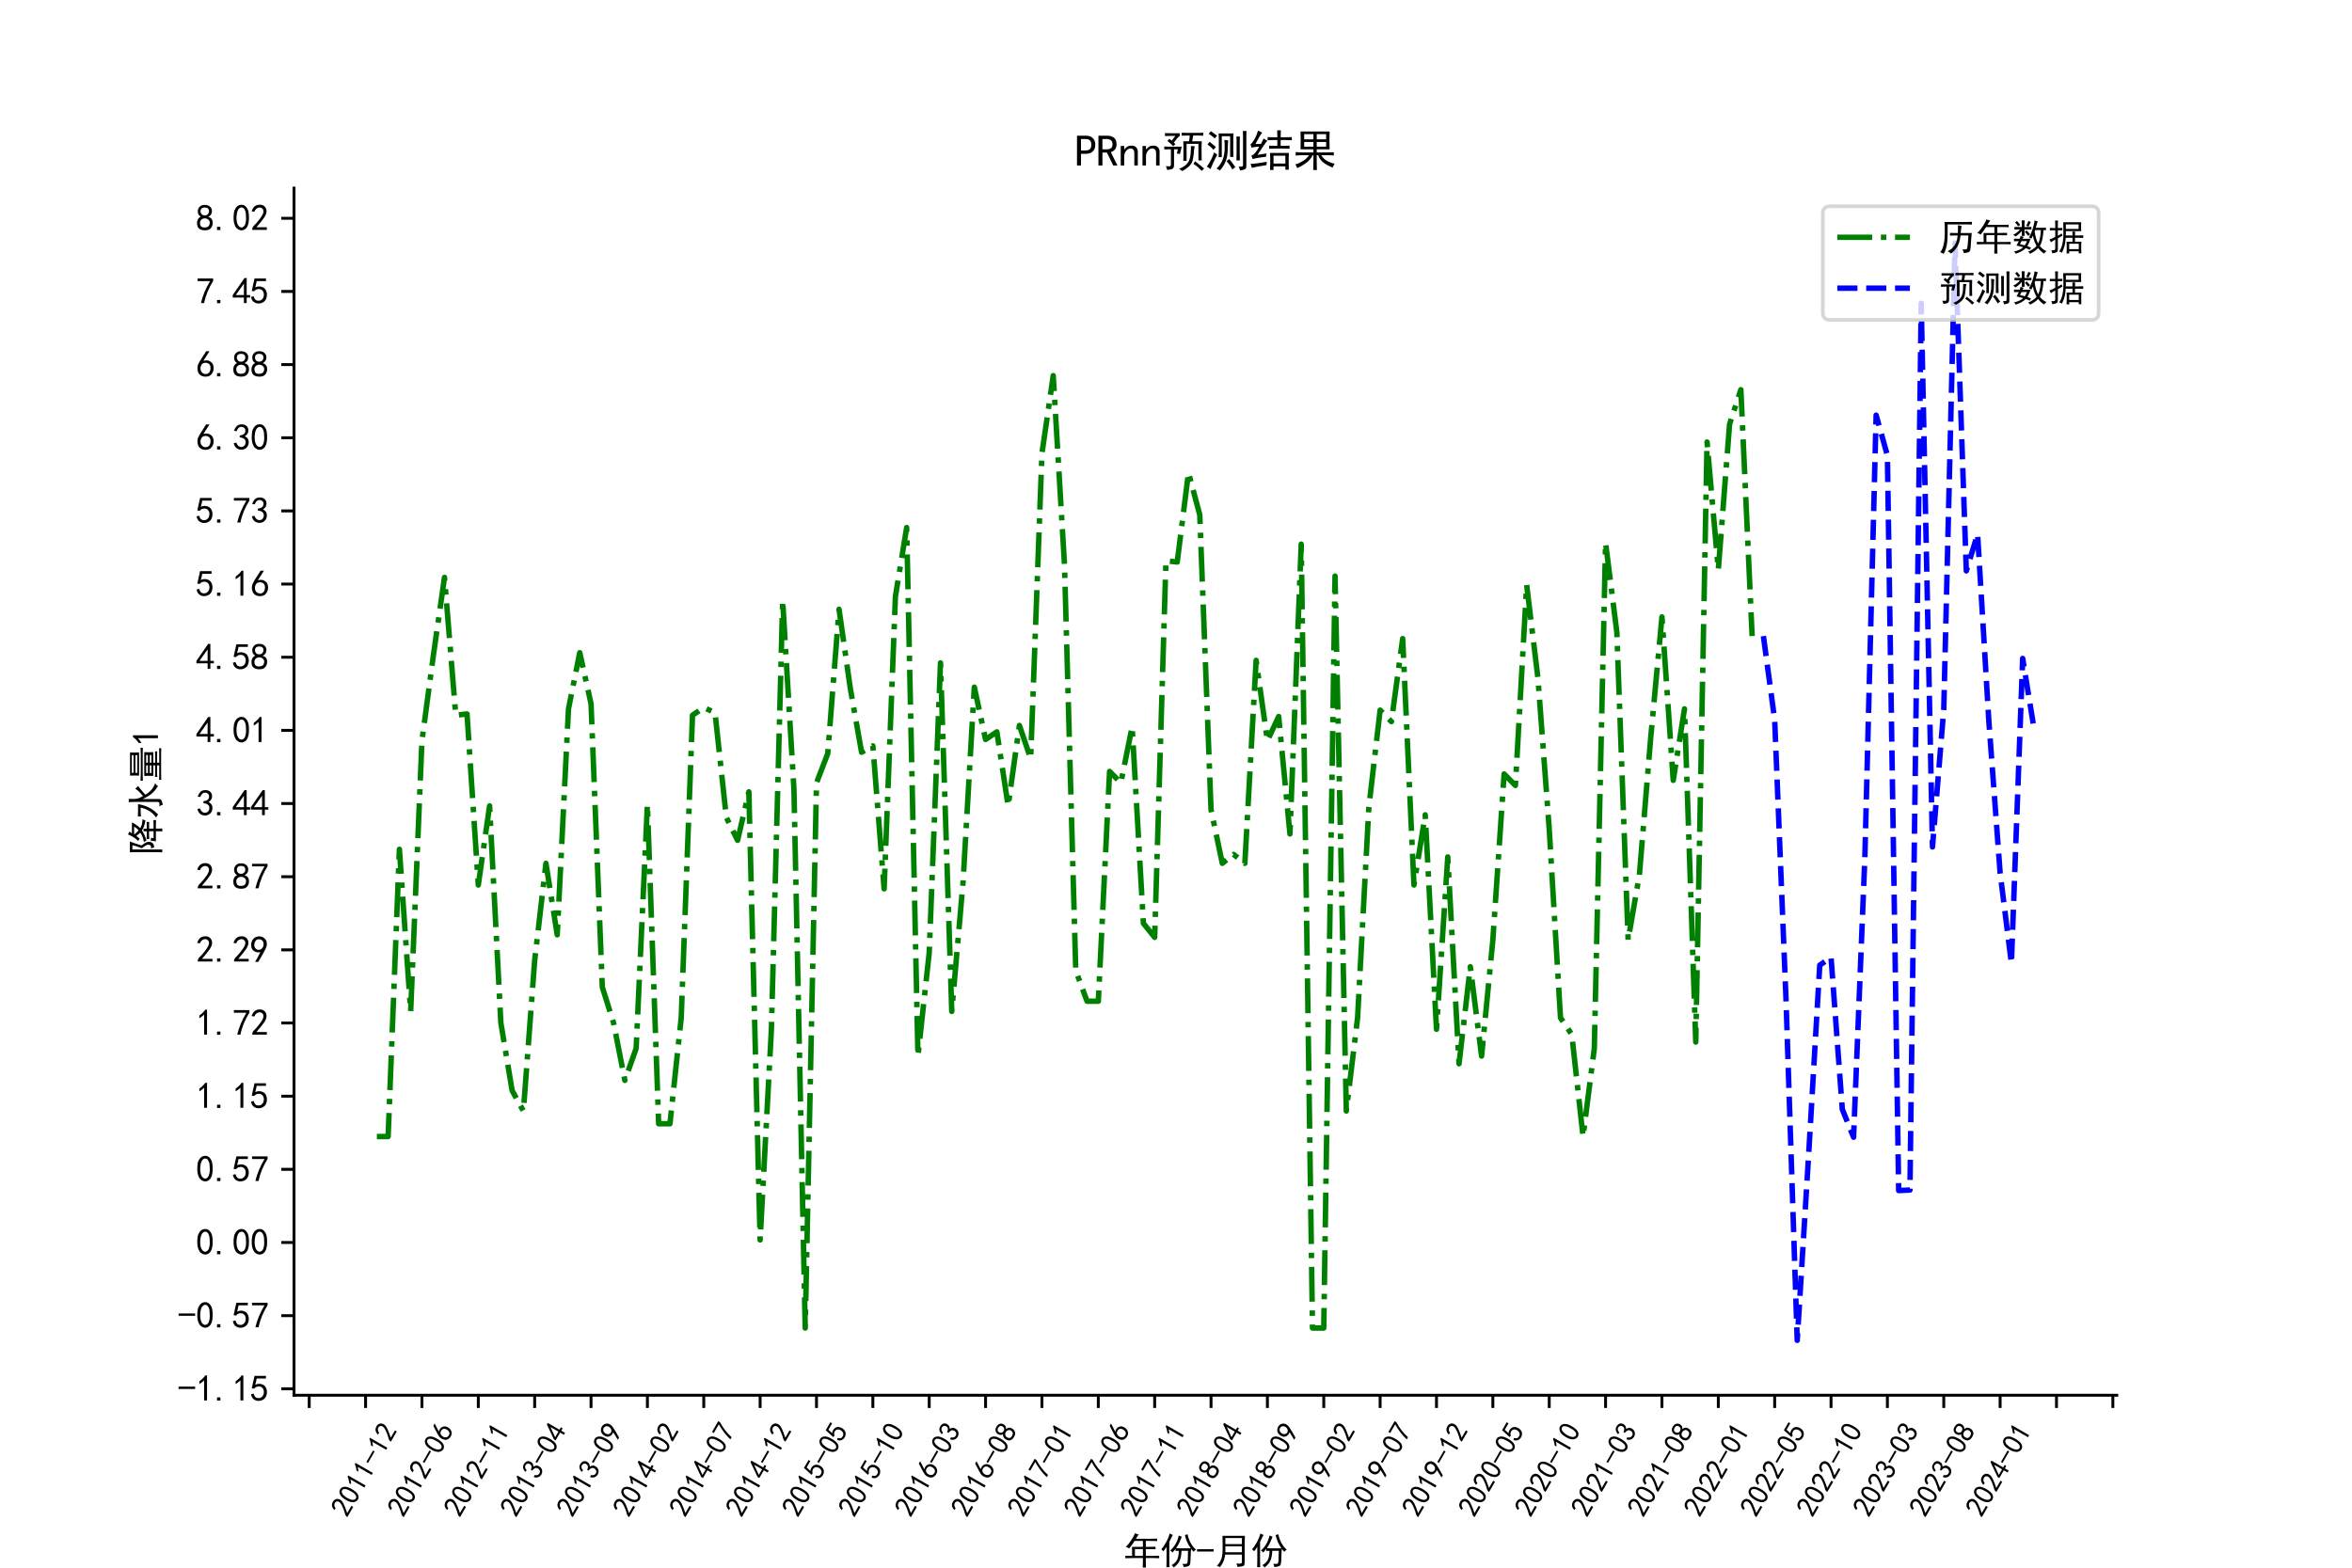 <?xml version="1.0" encoding="utf-8" standalone="no"?>
<!DOCTYPE svg PUBLIC "-//W3C//DTD SVG 1.1//EN"
  "http://www.w3.org/Graphics/SVG/1.1/DTD/svg11.dtd">
<svg xmlns:xlink="http://www.w3.org/1999/xlink" width="648pt" height="432pt" viewBox="0 0 648 432" xmlns="http://www.w3.org/2000/svg" version="1.1">
 <defs>
  <style type="text/css">*{stroke-linejoin: round; stroke-linecap: butt}</style>
 </defs>
 <g id="figure_1">
  <g id="patch_1">
   <path d="M 0 432 
L 648 432 
L 648 0 
L 0 0 
z
" style="fill: #ffffff"/>
  </g>
  <g id="axes_1">
   <g id="patch_2">
    <path d="M 81 384.48 
L 583.2 384.48 
L 583.2 51.84 
L 81 51.84 
z
" style="fill: #ffffff"/>
   </g>
   <g id="matplotlib.axis_1">
    <g id="xtick_1">
     <g id="line2d_1">
      <defs>
       <path id="m21e6a924d2" d="M 0 0 
L 0 3.5 
" style="stroke: #000000; stroke-width: 0.8"/>
      </defs>
      <g>
       <use xlink:href="#m21e6a924d2" x="85.193" y="384.48" style="stroke: #000000; stroke-width: 0.8"/>
      </g>
     </g>
    </g>
    <g id="xtick_2">
     <g id="line2d_2">
      <g>
       <use xlink:href="#m21e6a924d2" x="100.722" y="384.48" style="stroke: #000000; stroke-width: 0.8"/>
      </g>
     </g>
     <g id="text_1">
      <!-- 2011-12 -->
      <g transform="translate(95.67 418.479) rotate(-60) scale(0.08 -0.08)">
       <defs>
        <path id="SimHei-32" d="M 300 250 
Q 325 625 650 925 
Q 975 1225 1475 1862 
Q 1975 2500 2125 2850 
Q 2275 3200 2237 3450 
Q 2200 3700 2000 3862 
Q 1800 4025 1537 4000 
Q 1275 3975 1037 3800 
Q 800 3625 675 3275 
L 200 3350 
Q 400 3925 712 4187 
Q 1025 4450 1450 4475 
Q 1700 4500 1900 4462 
Q 2100 4425 2312 4287 
Q 2525 4150 2662 3875 
Q 2800 3600 2762 3212 
Q 2725 2825 2375 2287 
Q 2025 1750 1025 600 
L 2825 600 
L 2825 150 
L 300 150 
L 300 250 
z
" transform="scale(0.016)"/>
        <path id="SimHei-30" d="M 225 2537 
Q 250 3200 412 3587 
Q 575 3975 875 4225 
Q 1175 4475 1612 4475 
Q 2050 4475 2375 4112 
Q 2700 3750 2800 3200 
Q 2900 2650 2862 1937 
Q 2825 1225 2612 775 
Q 2400 325 1975 150 
Q 1550 -25 1125 187 
Q 700 400 525 750 
Q 350 1100 275 1487 
Q 200 1875 225 2537 
z
M 750 2687 
Q 675 2000 800 1462 
Q 925 925 1212 700 
Q 1500 475 1800 612 
Q 2100 750 2237 1162 
Q 2375 1575 2375 2062 
Q 2375 2550 2337 2950 
Q 2300 3350 2112 3675 
Q 1925 4000 1612 4012 
Q 1300 4025 1062 3700 
Q 825 3375 750 2687 
z
" transform="scale(0.016)"/>
        <path id="SimHei-31" d="M 1400 3600 
Q 1075 3275 575 2975 
L 575 3450 
Q 1200 3875 1600 4450 
L 1900 4450 
L 1900 150 
L 1400 150 
L 1400 3600 
z
" transform="scale(0.016)"/>
        <path id="SimHei-2d" d="M 2975 2125 
L 125 2125 
L 125 2525 
L 2975 2525 
L 2975 2125 
z
" transform="scale(0.016)"/>
       </defs>
       <use xlink:href="#SimHei-32"/>
       <use xlink:href="#SimHei-30" x="50"/>
       <use xlink:href="#SimHei-31" x="100"/>
       <use xlink:href="#SimHei-31" x="150"/>
       <use xlink:href="#SimHei-2d" x="200"/>
       <use xlink:href="#SimHei-31" x="250"/>
       <use xlink:href="#SimHei-32" x="300"/>
      </g>
     </g>
    </g>
    <g id="xtick_3">
     <g id="line2d_3">
      <g>
       <use xlink:href="#m21e6a924d2" x="116.25" y="384.48" style="stroke: #000000; stroke-width: 0.8"/>
      </g>
     </g>
     <g id="text_2">
      <!-- 2012-06 -->
      <g transform="translate(111.199 418.479) rotate(-60) scale(0.08 -0.08)">
       <defs>
        <path id="SimHei-36" d="M 250 1612 
Q 275 1975 387 2225 
Q 500 2475 725 2850 
L 1750 4450 
L 2325 4450 
L 1275 2800 
Q 1950 2975 2350 2750 
Q 2750 2525 2887 2237 
Q 3025 1950 3037 1612 
Q 3050 1275 2937 950 
Q 2825 625 2537 362 
Q 2250 100 1737 75 
Q 1225 50 862 262 
Q 500 475 362 862 
Q 225 1250 250 1612 
z
M 1025 787 
Q 1250 550 1625 525 
Q 2000 500 2250 775 
Q 2500 1050 2500 1575 
Q 2500 2100 2187 2300 
Q 1875 2500 1487 2450 
Q 1100 2400 925 2075 
Q 750 1750 775 1387 
Q 800 1025 1025 787 
z
" transform="scale(0.016)"/>
       </defs>
       <use xlink:href="#SimHei-32"/>
       <use xlink:href="#SimHei-30" x="50"/>
       <use xlink:href="#SimHei-31" x="100"/>
       <use xlink:href="#SimHei-32" x="150"/>
       <use xlink:href="#SimHei-2d" x="200"/>
       <use xlink:href="#SimHei-30" x="250"/>
       <use xlink:href="#SimHei-36" x="300"/>
      </g>
     </g>
    </g>
    <g id="xtick_4">
     <g id="line2d_4">
      <g>
       <use xlink:href="#m21e6a924d2" x="131.779" y="384.48" style="stroke: #000000; stroke-width: 0.8"/>
      </g>
     </g>
     <g id="text_3">
      <!-- 2012-11 -->
      <g transform="translate(126.728 418.479) rotate(-60) scale(0.08 -0.08)">
       <use xlink:href="#SimHei-32"/>
       <use xlink:href="#SimHei-30" x="50"/>
       <use xlink:href="#SimHei-31" x="100"/>
       <use xlink:href="#SimHei-32" x="150"/>
       <use xlink:href="#SimHei-2d" x="200"/>
       <use xlink:href="#SimHei-31" x="250"/>
       <use xlink:href="#SimHei-31" x="300"/>
      </g>
     </g>
    </g>
    <g id="xtick_5">
     <g id="line2d_5">
      <g>
       <use xlink:href="#m21e6a924d2" x="147.308" y="384.48" style="stroke: #000000; stroke-width: 0.8"/>
      </g>
     </g>
     <g id="text_4">
      <!-- 2013-04 -->
      <g transform="translate(142.256 418.479) rotate(-60) scale(0.08 -0.08)">
       <defs>
        <path id="SimHei-33" d="M 250 1225 
L 700 1300 
Q 800 975 1025 762 
Q 1250 550 1587 562 
Q 1925 575 2125 837 
Q 2325 1100 2300 1437 
Q 2275 1775 2037 1962 
Q 1800 2150 1275 2225 
L 1275 2550 
Q 1800 2600 2037 2825 
Q 2275 3050 2250 3412 
Q 2225 3775 1925 3937 
Q 1625 4100 1287 3975 
Q 950 3850 750 3275 
L 300 3350 
Q 450 3800 712 4100 
Q 975 4400 1425 4450 
Q 1875 4500 2212 4337 
Q 2550 4175 2687 3837 
Q 2825 3500 2725 3100 
Q 2625 2700 2150 2400 
Q 2500 2250 2687 1950 
Q 2875 1650 2812 1162 
Q 2750 675 2375 375 
Q 2000 75 1525 87 
Q 1050 100 700 387 
Q 350 675 250 1225 
z
" transform="scale(0.016)"/>
        <path id="SimHei-34" d="M 2000 1100 
L 75 1100 
L 75 1525 
L 2100 4450 
L 2475 4450 
L 2475 1525 
L 3075 1525 
L 3075 1100 
L 2475 1100 
L 2475 150 
L 2000 150 
L 2000 1100 
z
M 2000 1525 
L 2000 3500 
L 600 1525 
L 2000 1525 
z
" transform="scale(0.016)"/>
       </defs>
       <use xlink:href="#SimHei-32"/>
       <use xlink:href="#SimHei-30" x="50"/>
       <use xlink:href="#SimHei-31" x="100"/>
       <use xlink:href="#SimHei-33" x="150"/>
       <use xlink:href="#SimHei-2d" x="200"/>
       <use xlink:href="#SimHei-30" x="250"/>
       <use xlink:href="#SimHei-34" x="300"/>
      </g>
     </g>
    </g>
    <g id="xtick_6">
     <g id="line2d_6">
      <g>
       <use xlink:href="#m21e6a924d2" x="162.837" y="384.48" style="stroke: #000000; stroke-width: 0.8"/>
      </g>
     </g>
     <g id="text_5">
      <!-- 2013-09 -->
      <g transform="translate(157.785 418.479) rotate(-60) scale(0.08 -0.08)">
       <defs>
        <path id="SimHei-39" d="M 800 75 
Q 1350 1000 1700 1750 
Q 1075 1650 662 1912 
Q 250 2175 162 2625 
Q 75 3075 175 3437 
Q 275 3800 487 4037 
Q 700 4275 1000 4375 
Q 1300 4475 1537 4475 
Q 1775 4475 2025 4375 
Q 2275 4275 2475 4075 
Q 2675 3875 2750 3662 
Q 2825 3450 2825 3112 
Q 2825 2775 2575 2250 
Q 2325 1725 1350 75 
L 800 75 
z
M 662 2875 
Q 700 2550 937 2337 
Q 1175 2125 1450 2150 
Q 1725 2175 1887 2300 
Q 2050 2425 2200 2725 
Q 2300 3100 2250 3362 
Q 2200 3625 1987 3800 
Q 1775 3975 1525 3975 
Q 1375 4000 1137 3900 
Q 900 3800 762 3500 
Q 625 3200 662 2875 
z
" transform="scale(0.016)"/>
       </defs>
       <use xlink:href="#SimHei-32"/>
       <use xlink:href="#SimHei-30" x="50"/>
       <use xlink:href="#SimHei-31" x="100"/>
       <use xlink:href="#SimHei-33" x="150"/>
       <use xlink:href="#SimHei-2d" x="200"/>
       <use xlink:href="#SimHei-30" x="250"/>
       <use xlink:href="#SimHei-39" x="300"/>
      </g>
     </g>
    </g>
    <g id="xtick_7">
     <g id="line2d_7">
      <g>
       <use xlink:href="#m21e6a924d2" x="178.365" y="384.48" style="stroke: #000000; stroke-width: 0.8"/>
      </g>
     </g>
     <g id="text_6">
      <!-- 2014-02 -->
      <g transform="translate(173.314 418.479) rotate(-60) scale(0.08 -0.08)">
       <use xlink:href="#SimHei-32"/>
       <use xlink:href="#SimHei-30" x="50"/>
       <use xlink:href="#SimHei-31" x="100"/>
       <use xlink:href="#SimHei-34" x="150"/>
       <use xlink:href="#SimHei-2d" x="200"/>
       <use xlink:href="#SimHei-30" x="250"/>
       <use xlink:href="#SimHei-32" x="300"/>
      </g>
     </g>
    </g>
    <g id="xtick_8">
     <g id="line2d_8">
      <g>
       <use xlink:href="#m21e6a924d2" x="193.894" y="384.48" style="stroke: #000000; stroke-width: 0.8"/>
      </g>
     </g>
     <g id="text_7">
      <!-- 2014-07 -->
      <g transform="translate(188.843 418.479) rotate(-60) scale(0.08 -0.08)">
       <defs>
        <path id="SimHei-37" d="M 850 150 
Q 1300 2050 2425 3925 
L 275 3925 
L 275 4375 
L 2950 4375 
L 2950 3950 
Q 1775 2050 1400 150 
L 850 150 
z
" transform="scale(0.016)"/>
       </defs>
       <use xlink:href="#SimHei-32"/>
       <use xlink:href="#SimHei-30" x="50"/>
       <use xlink:href="#SimHei-31" x="100"/>
       <use xlink:href="#SimHei-34" x="150"/>
       <use xlink:href="#SimHei-2d" x="200"/>
       <use xlink:href="#SimHei-30" x="250"/>
       <use xlink:href="#SimHei-37" x="300"/>
      </g>
     </g>
    </g>
    <g id="xtick_9">
     <g id="line2d_9">
      <g>
       <use xlink:href="#m21e6a924d2" x="209.423" y="384.48" style="stroke: #000000; stroke-width: 0.8"/>
      </g>
     </g>
     <g id="text_8">
      <!-- 2014-12 -->
      <g transform="translate(204.371 418.479) rotate(-60) scale(0.08 -0.08)">
       <use xlink:href="#SimHei-32"/>
       <use xlink:href="#SimHei-30" x="50"/>
       <use xlink:href="#SimHei-31" x="100"/>
       <use xlink:href="#SimHei-34" x="150"/>
       <use xlink:href="#SimHei-2d" x="200"/>
       <use xlink:href="#SimHei-31" x="250"/>
       <use xlink:href="#SimHei-32" x="300"/>
      </g>
     </g>
    </g>
    <g id="xtick_10">
     <g id="line2d_10">
      <g>
       <use xlink:href="#m21e6a924d2" x="224.952" y="384.48" style="stroke: #000000; stroke-width: 0.8"/>
      </g>
     </g>
     <g id="text_9">
      <!-- 2015-05 -->
      <g transform="translate(219.9 418.479) rotate(-60) scale(0.08 -0.08)">
       <defs>
        <path id="SimHei-35" d="M 550 1325 
Q 725 650 1150 575 
Q 1575 500 1837 662 
Q 2100 825 2212 1087 
Q 2325 1350 2312 1675 
Q 2300 2000 2137 2225 
Q 1975 2450 1725 2525 
Q 1475 2600 1162 2525 
Q 850 2450 650 2175 
L 225 2225 
Q 275 2375 700 4375 
L 2675 4375 
L 2675 3925 
L 1075 3925 
Q 950 3250 825 2850 
Q 1200 3025 1525 3012 
Q 1850 3000 2150 2862 
Q 2450 2725 2587 2487 
Q 2725 2250 2787 2012 
Q 2850 1775 2837 1500 
Q 2825 1225 2725 937 
Q 2625 650 2425 462 
Q 2225 275 1937 162 
Q 1650 50 1275 75 
Q 900 100 562 350 
Q 225 600 100 1200 
L 550 1325 
z
" transform="scale(0.016)"/>
       </defs>
       <use xlink:href="#SimHei-32"/>
       <use xlink:href="#SimHei-30" x="50"/>
       <use xlink:href="#SimHei-31" x="100"/>
       <use xlink:href="#SimHei-35" x="150"/>
       <use xlink:href="#SimHei-2d" x="200"/>
       <use xlink:href="#SimHei-30" x="250"/>
       <use xlink:href="#SimHei-35" x="300"/>
      </g>
     </g>
    </g>
    <g id="xtick_11">
     <g id="line2d_11">
      <g>
       <use xlink:href="#m21e6a924d2" x="240.48" y="384.48" style="stroke: #000000; stroke-width: 0.8"/>
      </g>
     </g>
     <g id="text_10">
      <!-- 2015-10 -->
      <g transform="translate(235.429 418.479) rotate(-60) scale(0.08 -0.08)">
       <use xlink:href="#SimHei-32"/>
       <use xlink:href="#SimHei-30" x="50"/>
       <use xlink:href="#SimHei-31" x="100"/>
       <use xlink:href="#SimHei-35" x="150"/>
       <use xlink:href="#SimHei-2d" x="200"/>
       <use xlink:href="#SimHei-31" x="250"/>
       <use xlink:href="#SimHei-30" x="300"/>
      </g>
     </g>
    </g>
    <g id="xtick_12">
     <g id="line2d_12">
      <g>
       <use xlink:href="#m21e6a924d2" x="256.009" y="384.48" style="stroke: #000000; stroke-width: 0.8"/>
      </g>
     </g>
     <g id="text_11">
      <!-- 2016-03 -->
      <g transform="translate(250.958 418.479) rotate(-60) scale(0.08 -0.08)">
       <use xlink:href="#SimHei-32"/>
       <use xlink:href="#SimHei-30" x="50"/>
       <use xlink:href="#SimHei-31" x="100"/>
       <use xlink:href="#SimHei-36" x="150"/>
       <use xlink:href="#SimHei-2d" x="200"/>
       <use xlink:href="#SimHei-30" x="250"/>
       <use xlink:href="#SimHei-33" x="300"/>
      </g>
     </g>
    </g>
    <g id="xtick_13">
     <g id="line2d_13">
      <g>
       <use xlink:href="#m21e6a924d2" x="271.538" y="384.48" style="stroke: #000000; stroke-width: 0.8"/>
      </g>
     </g>
     <g id="text_12">
      <!-- 2016-08 -->
      <g transform="translate(266.486 418.479) rotate(-60) scale(0.08 -0.08)">
       <defs>
        <path id="SimHei-38" d="M 175 1375 
Q 175 1675 325 1962 
Q 475 2250 825 2425 
Q 525 2600 425 2812 
Q 325 3025 312 3300 
Q 300 3575 387 3775 
Q 475 3975 650 4150 
Q 825 4325 1037 4387 
Q 1250 4450 1500 4450 
Q 1750 4450 1950 4400 
Q 2150 4350 2375 4187 
Q 2600 4025 2700 3725 
Q 2800 3425 2687 3025 
Q 2575 2625 2100 2400 
Q 2525 2275 2700 2012 
Q 2875 1750 2875 1375 
Q 2875 1000 2762 775 
Q 2650 550 2512 400 
Q 2375 250 2137 162 
Q 1900 75 1537 75 
Q 1175 75 912 162 
Q 650 250 475 425 
Q 300 600 237 837 
Q 175 1075 175 1375 
z
M 687 1400 
Q 675 1100 787 875 
Q 900 650 1200 587 
Q 1500 525 1825 600 
Q 2150 675 2275 950 
Q 2400 1225 2362 1500 
Q 2325 1775 2050 1962 
Q 1775 2150 1450 2125 
Q 1125 2100 912 1900 
Q 700 1700 687 1400 
z
M 775 3350 
Q 775 3100 950 2875 
Q 1125 2650 1500 2650 
Q 1875 2650 2062 2875 
Q 2250 3100 2237 3412 
Q 2225 3725 2012 3875 
Q 1800 4025 1437 4000 
Q 1075 3975 925 3787 
Q 775 3600 775 3350 
z
" transform="scale(0.016)"/>
       </defs>
       <use xlink:href="#SimHei-32"/>
       <use xlink:href="#SimHei-30" x="50"/>
       <use xlink:href="#SimHei-31" x="100"/>
       <use xlink:href="#SimHei-36" x="150"/>
       <use xlink:href="#SimHei-2d" x="200"/>
       <use xlink:href="#SimHei-30" x="250"/>
       <use xlink:href="#SimHei-38" x="300"/>
      </g>
     </g>
    </g>
    <g id="xtick_14">
     <g id="line2d_14">
      <g>
       <use xlink:href="#m21e6a924d2" x="287.067" y="384.48" style="stroke: #000000; stroke-width: 0.8"/>
      </g>
     </g>
     <g id="text_13">
      <!-- 2017-01 -->
      <g transform="translate(282.015 418.479) rotate(-60) scale(0.08 -0.08)">
       <use xlink:href="#SimHei-32"/>
       <use xlink:href="#SimHei-30" x="50"/>
       <use xlink:href="#SimHei-31" x="100"/>
       <use xlink:href="#SimHei-37" x="150"/>
       <use xlink:href="#SimHei-2d" x="200"/>
       <use xlink:href="#SimHei-30" x="250"/>
       <use xlink:href="#SimHei-31" x="300"/>
      </g>
     </g>
    </g>
    <g id="xtick_15">
     <g id="line2d_15">
      <g>
       <use xlink:href="#m21e6a924d2" x="302.595" y="384.48" style="stroke: #000000; stroke-width: 0.8"/>
      </g>
     </g>
     <g id="text_14">
      <!-- 2017-06 -->
      <g transform="translate(297.544 418.479) rotate(-60) scale(0.08 -0.08)">
       <use xlink:href="#SimHei-32"/>
       <use xlink:href="#SimHei-30" x="50"/>
       <use xlink:href="#SimHei-31" x="100"/>
       <use xlink:href="#SimHei-37" x="150"/>
       <use xlink:href="#SimHei-2d" x="200"/>
       <use xlink:href="#SimHei-30" x="250"/>
       <use xlink:href="#SimHei-36" x="300"/>
      </g>
     </g>
    </g>
    <g id="xtick_16">
     <g id="line2d_16">
      <g>
       <use xlink:href="#m21e6a924d2" x="318.124" y="384.48" style="stroke: #000000; stroke-width: 0.8"/>
      </g>
     </g>
     <g id="text_15">
      <!-- 2017-11 -->
      <g transform="translate(313.073 418.479) rotate(-60) scale(0.08 -0.08)">
       <use xlink:href="#SimHei-32"/>
       <use xlink:href="#SimHei-30" x="50"/>
       <use xlink:href="#SimHei-31" x="100"/>
       <use xlink:href="#SimHei-37" x="150"/>
       <use xlink:href="#SimHei-2d" x="200"/>
       <use xlink:href="#SimHei-31" x="250"/>
       <use xlink:href="#SimHei-31" x="300"/>
      </g>
     </g>
    </g>
    <g id="xtick_17">
     <g id="line2d_17">
      <g>
       <use xlink:href="#m21e6a924d2" x="333.653" y="384.48" style="stroke: #000000; stroke-width: 0.8"/>
      </g>
     </g>
     <g id="text_16">
      <!-- 2018-04 -->
      <g transform="translate(328.601 418.479) rotate(-60) scale(0.08 -0.08)">
       <use xlink:href="#SimHei-32"/>
       <use xlink:href="#SimHei-30" x="50"/>
       <use xlink:href="#SimHei-31" x="100"/>
       <use xlink:href="#SimHei-38" x="150"/>
       <use xlink:href="#SimHei-2d" x="200"/>
       <use xlink:href="#SimHei-30" x="250"/>
       <use xlink:href="#SimHei-34" x="300"/>
      </g>
     </g>
    </g>
    <g id="xtick_18">
     <g id="line2d_18">
      <g>
       <use xlink:href="#m21e6a924d2" x="349.182" y="384.48" style="stroke: #000000; stroke-width: 0.8"/>
      </g>
     </g>
     <g id="text_17">
      <!-- 2018-09 -->
      <g transform="translate(344.13 418.479) rotate(-60) scale(0.08 -0.08)">
       <use xlink:href="#SimHei-32"/>
       <use xlink:href="#SimHei-30" x="50"/>
       <use xlink:href="#SimHei-31" x="100"/>
       <use xlink:href="#SimHei-38" x="150"/>
       <use xlink:href="#SimHei-2d" x="200"/>
       <use xlink:href="#SimHei-30" x="250"/>
       <use xlink:href="#SimHei-39" x="300"/>
      </g>
     </g>
    </g>
    <g id="xtick_19">
     <g id="line2d_19">
      <g>
       <use xlink:href="#m21e6a924d2" x="364.71" y="384.48" style="stroke: #000000; stroke-width: 0.8"/>
      </g>
     </g>
     <g id="text_18">
      <!-- 2019-02 -->
      <g transform="translate(359.659 418.479) rotate(-60) scale(0.08 -0.08)">
       <use xlink:href="#SimHei-32"/>
       <use xlink:href="#SimHei-30" x="50"/>
       <use xlink:href="#SimHei-31" x="100"/>
       <use xlink:href="#SimHei-39" x="150"/>
       <use xlink:href="#SimHei-2d" x="200"/>
       <use xlink:href="#SimHei-30" x="250"/>
       <use xlink:href="#SimHei-32" x="300"/>
      </g>
     </g>
    </g>
    <g id="xtick_20">
     <g id="line2d_20">
      <g>
       <use xlink:href="#m21e6a924d2" x="380.239" y="384.48" style="stroke: #000000; stroke-width: 0.8"/>
      </g>
     </g>
     <g id="text_19">
      <!-- 2019-07 -->
      <g transform="translate(375.188 418.479) rotate(-60) scale(0.08 -0.08)">
       <use xlink:href="#SimHei-32"/>
       <use xlink:href="#SimHei-30" x="50"/>
       <use xlink:href="#SimHei-31" x="100"/>
       <use xlink:href="#SimHei-39" x="150"/>
       <use xlink:href="#SimHei-2d" x="200"/>
       <use xlink:href="#SimHei-30" x="250"/>
       <use xlink:href="#SimHei-37" x="300"/>
      </g>
     </g>
    </g>
    <g id="xtick_21">
     <g id="line2d_21">
      <g>
       <use xlink:href="#m21e6a924d2" x="395.768" y="384.48" style="stroke: #000000; stroke-width: 0.8"/>
      </g>
     </g>
     <g id="text_20">
      <!-- 2019-12 -->
      <g transform="translate(390.716 418.479) rotate(-60) scale(0.08 -0.08)">
       <use xlink:href="#SimHei-32"/>
       <use xlink:href="#SimHei-30" x="50"/>
       <use xlink:href="#SimHei-31" x="100"/>
       <use xlink:href="#SimHei-39" x="150"/>
       <use xlink:href="#SimHei-2d" x="200"/>
       <use xlink:href="#SimHei-31" x="250"/>
       <use xlink:href="#SimHei-32" x="300"/>
      </g>
     </g>
    </g>
    <g id="xtick_22">
     <g id="line2d_22">
      <g>
       <use xlink:href="#m21e6a924d2" x="411.297" y="384.48" style="stroke: #000000; stroke-width: 0.8"/>
      </g>
     </g>
     <g id="text_21">
      <!-- 2020-05 -->
      <g transform="translate(406.245 418.479) rotate(-60) scale(0.08 -0.08)">
       <use xlink:href="#SimHei-32"/>
       <use xlink:href="#SimHei-30" x="50"/>
       <use xlink:href="#SimHei-32" x="100"/>
       <use xlink:href="#SimHei-30" x="150"/>
       <use xlink:href="#SimHei-2d" x="200"/>
       <use xlink:href="#SimHei-30" x="250"/>
       <use xlink:href="#SimHei-35" x="300"/>
      </g>
     </g>
    </g>
    <g id="xtick_23">
     <g id="line2d_23">
      <g>
       <use xlink:href="#m21e6a924d2" x="426.825" y="384.48" style="stroke: #000000; stroke-width: 0.8"/>
      </g>
     </g>
     <g id="text_22">
      <!-- 2020-10 -->
      <g transform="translate(421.774 418.479) rotate(-60) scale(0.08 -0.08)">
       <use xlink:href="#SimHei-32"/>
       <use xlink:href="#SimHei-30" x="50"/>
       <use xlink:href="#SimHei-32" x="100"/>
       <use xlink:href="#SimHei-30" x="150"/>
       <use xlink:href="#SimHei-2d" x="200"/>
       <use xlink:href="#SimHei-31" x="250"/>
       <use xlink:href="#SimHei-30" x="300"/>
      </g>
     </g>
    </g>
    <g id="xtick_24">
     <g id="line2d_24">
      <g>
       <use xlink:href="#m21e6a924d2" x="442.354" y="384.48" style="stroke: #000000; stroke-width: 0.8"/>
      </g>
     </g>
     <g id="text_23">
      <!-- 2021-03 -->
      <g transform="translate(437.303 418.479) rotate(-60) scale(0.08 -0.08)">
       <use xlink:href="#SimHei-32"/>
       <use xlink:href="#SimHei-30" x="50"/>
       <use xlink:href="#SimHei-32" x="100"/>
       <use xlink:href="#SimHei-31" x="150"/>
       <use xlink:href="#SimHei-2d" x="200"/>
       <use xlink:href="#SimHei-30" x="250"/>
       <use xlink:href="#SimHei-33" x="300"/>
      </g>
     </g>
    </g>
    <g id="xtick_25">
     <g id="line2d_25">
      <g>
       <use xlink:href="#m21e6a924d2" x="457.883" y="384.48" style="stroke: #000000; stroke-width: 0.8"/>
      </g>
     </g>
     <g id="text_24">
      <!-- 2021-08 -->
      <g transform="translate(452.831 418.479) rotate(-60) scale(0.08 -0.08)">
       <use xlink:href="#SimHei-32"/>
       <use xlink:href="#SimHei-30" x="50"/>
       <use xlink:href="#SimHei-32" x="100"/>
       <use xlink:href="#SimHei-31" x="150"/>
       <use xlink:href="#SimHei-2d" x="200"/>
       <use xlink:href="#SimHei-30" x="250"/>
       <use xlink:href="#SimHei-38" x="300"/>
      </g>
     </g>
    </g>
    <g id="xtick_26">
     <g id="line2d_26">
      <g>
       <use xlink:href="#m21e6a924d2" x="473.412" y="384.48" style="stroke: #000000; stroke-width: 0.8"/>
      </g>
     </g>
     <g id="text_25">
      <!-- 2022-01 -->
      <g transform="translate(468.36 418.479) rotate(-60) scale(0.08 -0.08)">
       <use xlink:href="#SimHei-32"/>
       <use xlink:href="#SimHei-30" x="50"/>
       <use xlink:href="#SimHei-32" x="100"/>
       <use xlink:href="#SimHei-32" x="150"/>
       <use xlink:href="#SimHei-2d" x="200"/>
       <use xlink:href="#SimHei-30" x="250"/>
       <use xlink:href="#SimHei-31" x="300"/>
      </g>
     </g>
    </g>
    <g id="xtick_27">
     <g id="line2d_27">
      <g>
       <use xlink:href="#m21e6a924d2" x="488.94" y="384.48" style="stroke: #000000; stroke-width: 0.8"/>
      </g>
     </g>
     <g id="text_26">
      <!-- 2022-05 -->
      <g transform="translate(483.889 418.479) rotate(-60) scale(0.08 -0.08)">
       <use xlink:href="#SimHei-32"/>
       <use xlink:href="#SimHei-30" x="50"/>
       <use xlink:href="#SimHei-32" x="100"/>
       <use xlink:href="#SimHei-32" x="150"/>
       <use xlink:href="#SimHei-2d" x="200"/>
       <use xlink:href="#SimHei-30" x="250"/>
       <use xlink:href="#SimHei-35" x="300"/>
      </g>
     </g>
    </g>
    <g id="xtick_28">
     <g id="line2d_28">
      <g>
       <use xlink:href="#m21e6a924d2" x="504.469" y="384.48" style="stroke: #000000; stroke-width: 0.8"/>
      </g>
     </g>
     <g id="text_27">
      <!-- 2022-10 -->
      <g transform="translate(499.418 418.479) rotate(-60) scale(0.08 -0.08)">
       <use xlink:href="#SimHei-32"/>
       <use xlink:href="#SimHei-30" x="50"/>
       <use xlink:href="#SimHei-32" x="100"/>
       <use xlink:href="#SimHei-32" x="150"/>
       <use xlink:href="#SimHei-2d" x="200"/>
       <use xlink:href="#SimHei-31" x="250"/>
       <use xlink:href="#SimHei-30" x="300"/>
      </g>
     </g>
    </g>
    <g id="xtick_29">
     <g id="line2d_29">
      <g>
       <use xlink:href="#m21e6a924d2" x="519.998" y="384.48" style="stroke: #000000; stroke-width: 0.8"/>
      </g>
     </g>
     <g id="text_28">
      <!-- 2023-03 -->
      <g transform="translate(514.947 418.479) rotate(-60) scale(0.08 -0.08)">
       <use xlink:href="#SimHei-32"/>
       <use xlink:href="#SimHei-30" x="50"/>
       <use xlink:href="#SimHei-32" x="100"/>
       <use xlink:href="#SimHei-33" x="150"/>
       <use xlink:href="#SimHei-2d" x="200"/>
       <use xlink:href="#SimHei-30" x="250"/>
       <use xlink:href="#SimHei-33" x="300"/>
      </g>
     </g>
    </g>
    <g id="xtick_30">
     <g id="line2d_30">
      <g>
       <use xlink:href="#m21e6a924d2" x="535.527" y="384.48" style="stroke: #000000; stroke-width: 0.8"/>
      </g>
     </g>
     <g id="text_29">
      <!-- 2023-08 -->
      <g transform="translate(530.475 418.479) rotate(-60) scale(0.08 -0.08)">
       <use xlink:href="#SimHei-32"/>
       <use xlink:href="#SimHei-30" x="50"/>
       <use xlink:href="#SimHei-32" x="100"/>
       <use xlink:href="#SimHei-33" x="150"/>
       <use xlink:href="#SimHei-2d" x="200"/>
       <use xlink:href="#SimHei-30" x="250"/>
       <use xlink:href="#SimHei-38" x="300"/>
      </g>
     </g>
    </g>
    <g id="xtick_31">
     <g id="line2d_31">
      <g>
       <use xlink:href="#m21e6a924d2" x="551.055" y="384.48" style="stroke: #000000; stroke-width: 0.8"/>
      </g>
     </g>
     <g id="text_30">
      <!-- 2024-01 -->
      <g transform="translate(546.004 418.479) rotate(-60) scale(0.08 -0.08)">
       <use xlink:href="#SimHei-32"/>
       <use xlink:href="#SimHei-30" x="50"/>
       <use xlink:href="#SimHei-32" x="100"/>
       <use xlink:href="#SimHei-34" x="150"/>
       <use xlink:href="#SimHei-2d" x="200"/>
       <use xlink:href="#SimHei-30" x="250"/>
       <use xlink:href="#SimHei-31" x="300"/>
      </g>
     </g>
    </g>
    <g id="xtick_32">
     <g id="line2d_32">
      <g>
       <use xlink:href="#m21e6a924d2" x="566.584" y="384.48" style="stroke: #000000; stroke-width: 0.8"/>
      </g>
     </g>
    </g>
    <g id="xtick_33">
     <g id="line2d_33">
      <g>
       <use xlink:href="#m21e6a924d2" x="582.113" y="384.48" style="stroke: #000000; stroke-width: 0.8"/>
      </g>
     </g>
    </g>
    <g id="text_31">
     <!-- 年份-月份 -->
     <g transform="translate(309.6 430.947) scale(0.1 -0.1)">
      <defs>
       <path id="SimHei-5e74" d="M 350 2925 
Q 900 3450 1375 4200 
Q 1850 4950 1900 5275 
Q 2275 5125 2600 5050 
Q 2375 4825 2100 4325 
L 4625 4325 
Q 5175 4325 5750 4350 
L 5750 3925 
Q 5225 3950 4625 3950 
L 3800 3950 
L 3800 2925 
Q 4750 2925 5475 2950 
L 5475 2525 
Q 4725 2550 3800 2550 
L 3800 1375 
L 5075 1375 
Q 5625 1375 6100 1400 
L 6100 975 
Q 5650 1000 5075 1000 
L 3800 1000 
L 3800 425 
Q 3800 -150 3825 -625 
L 3275 -625 
Q 3300 -150 3300 375 
L 3300 1000 
L 1600 1000 
Q 900 1000 275 975 
L 275 1400 
Q 875 1375 1450 1375 
Q 1450 2350 1425 2925 
L 3300 2925 
L 3300 3950 
L 1875 3950 
Q 1350 3150 925 2650 
Q 650 2875 350 2925 
z
M 3300 1375 
L 3300 2550 
L 1925 2550 
L 1925 1375 
L 3300 1375 
z
" transform="scale(0.016)"/>
       <path id="SimHei-4efd" d="M 4750 5100 
Q 4875 4375 5250 3650 
Q 5625 2925 6200 2450 
Q 6025 2375 5775 2075 
Q 5600 2275 5350 2575 
Q 5300 2275 5275 1312 
Q 5250 350 5187 25 
Q 5125 -300 4850 -400 
Q 4575 -500 4075 -550 
Q 4000 -250 3875 0 
Q 4400 -25 4575 25 
Q 4750 75 4775 587 
Q 4800 1100 4825 2250 
L 3700 2250 
Q 3675 1300 3425 650 
Q 3175 0 2375 -625 
Q 2175 -350 2000 -225 
Q 2750 225 2987 800 
Q 3225 1375 3225 2250 
Q 3000 2250 2675 2225 
L 2675 2575 
Q 2475 2300 2150 1950 
Q 2000 2150 1750 2300 
Q 2875 3275 3225 4875 
Q 3450 4775 3750 4675 
Q 3625 4400 3425 3887 
Q 3225 3375 2775 2700 
Q 3050 2675 3400 2675 
L 5300 2675 
Q 4575 3625 4275 4975 
Q 4575 5025 4750 5100 
z
M 225 2525 
Q 575 2875 1025 3687 
Q 1475 4500 1650 5225 
Q 1975 5075 2200 4975 
Q 2050 4750 1600 3775 
L 1600 625 
Q 1600 75 1625 -575 
L 1100 -575 
Q 1125 50 1125 625 
L 1125 2925 
Q 775 2400 575 2175 
Q 425 2350 225 2525 
z
" transform="scale(0.016)"/>
       <path id="SimHei-6708" d="M 5250 4825 
Q 5200 4225 5200 3750 
L 5200 200 
Q 5200 -275 4950 -375 
Q 4700 -475 3975 -525 
Q 3925 -225 3750 50 
Q 4300 25 4512 50 
Q 4725 75 4725 400 
L 4725 1600 
L 1850 1600 
Q 1725 775 1450 225 
Q 1175 -325 900 -575 
Q 700 -400 400 -325 
Q 800 25 1037 512 
Q 1275 1000 1337 1475 
Q 1400 1950 1400 2525 
L 1400 3625 
Q 1400 4175 1375 4825 
L 5250 4825 
z
M 4725 3400 
L 4725 4450 
L 1875 4450 
L 1875 3400 
L 4725 3400 
z
M 4725 2000 
L 4725 3025 
L 1875 3025 
L 1875 2000 
L 4725 2000 
z
" transform="scale(0.016)"/>
      </defs>
      <use xlink:href="#SimHei-5e74"/>
      <use xlink:href="#SimHei-4efd" x="100"/>
      <use xlink:href="#SimHei-2d" x="200"/>
      <use xlink:href="#SimHei-6708" x="250"/>
      <use xlink:href="#SimHei-4efd" x="350"/>
     </g>
    </g>
   </g>
   <g id="matplotlib.axis_2">
    <g id="ytick_1">
     <g id="line2d_34">
      <defs>
       <path id="m0fe1a4e58e" d="M 0 0 
L -3.5 0 
" style="stroke: #000000; stroke-width: 0.8"/>
      </defs>
      <g>
       <use xlink:href="#m0fe1a4e58e" x="81" y="382.709" style="stroke: #000000; stroke-width: 0.8"/>
      </g>
     </g>
     <g id="text_32">
      <!-- -1.15 -->
      <g transform="translate(49 386.146) scale(0.1 -0.1)">
       <defs>
        <path id="SimHei-2e" d="M 1075 125 
L 500 125 
L 500 675 
L 1075 675 
L 1075 125 
z
" transform="scale(0.016)"/>
       </defs>
       <use xlink:href="#SimHei-2d"/>
       <use xlink:href="#SimHei-31" x="50"/>
       <use xlink:href="#SimHei-2e" x="100"/>
       <use xlink:href="#SimHei-31" x="150"/>
       <use xlink:href="#SimHei-35" x="200"/>
      </g>
     </g>
    </g>
    <g id="ytick_2">
     <g id="line2d_35">
      <g>
       <use xlink:href="#m0fe1a4e58e" x="81" y="362.549" style="stroke: #000000; stroke-width: 0.8"/>
      </g>
     </g>
     <g id="text_33">
      <!-- -0.57 -->
      <g transform="translate(49 365.986) scale(0.1 -0.1)">
       <use xlink:href="#SimHei-2d"/>
       <use xlink:href="#SimHei-30" x="50"/>
       <use xlink:href="#SimHei-2e" x="100"/>
       <use xlink:href="#SimHei-35" x="150"/>
       <use xlink:href="#SimHei-37" x="200"/>
      </g>
     </g>
    </g>
    <g id="ytick_3">
     <g id="line2d_36">
      <g>
       <use xlink:href="#m0fe1a4e58e" x="81" y="342.389" style="stroke: #000000; stroke-width: 0.8"/>
      </g>
     </g>
     <g id="text_34">
      <!-- 0.00 -->
      <g transform="translate(54 345.826) scale(0.1 -0.1)">
       <use xlink:href="#SimHei-30"/>
       <use xlink:href="#SimHei-2e" x="50"/>
       <use xlink:href="#SimHei-30" x="100"/>
       <use xlink:href="#SimHei-30" x="150"/>
      </g>
     </g>
    </g>
    <g id="ytick_4">
     <g id="line2d_37">
      <g>
       <use xlink:href="#m0fe1a4e58e" x="81" y="322.229" style="stroke: #000000; stroke-width: 0.8"/>
      </g>
     </g>
     <g id="text_35">
      <!-- 0.57 -->
      <g transform="translate(54 325.666) scale(0.1 -0.1)">
       <use xlink:href="#SimHei-30"/>
       <use xlink:href="#SimHei-2e" x="50"/>
       <use xlink:href="#SimHei-35" x="100"/>
       <use xlink:href="#SimHei-37" x="150"/>
      </g>
     </g>
    </g>
    <g id="ytick_5">
     <g id="line2d_38">
      <g>
       <use xlink:href="#m0fe1a4e58e" x="81" y="302.069" style="stroke: #000000; stroke-width: 0.8"/>
      </g>
     </g>
     <g id="text_36">
      <!-- 1.15 -->
      <g transform="translate(54 305.506) scale(0.1 -0.1)">
       <use xlink:href="#SimHei-31"/>
       <use xlink:href="#SimHei-2e" x="50"/>
       <use xlink:href="#SimHei-31" x="100"/>
       <use xlink:href="#SimHei-35" x="150"/>
      </g>
     </g>
    </g>
    <g id="ytick_6">
     <g id="line2d_39">
      <g>
       <use xlink:href="#m0fe1a4e58e" x="81" y="281.909" style="stroke: #000000; stroke-width: 0.8"/>
      </g>
     </g>
     <g id="text_37">
      <!-- 1.72 -->
      <g transform="translate(54 285.346) scale(0.1 -0.1)">
       <use xlink:href="#SimHei-31"/>
       <use xlink:href="#SimHei-2e" x="50"/>
       <use xlink:href="#SimHei-37" x="100"/>
       <use xlink:href="#SimHei-32" x="150"/>
      </g>
     </g>
    </g>
    <g id="ytick_7">
     <g id="line2d_40">
      <g>
       <use xlink:href="#m0fe1a4e58e" x="81" y="261.749" style="stroke: #000000; stroke-width: 0.8"/>
      </g>
     </g>
     <g id="text_38">
      <!-- 2.29 -->
      <g transform="translate(54 265.186) scale(0.1 -0.1)">
       <use xlink:href="#SimHei-32"/>
       <use xlink:href="#SimHei-2e" x="50"/>
       <use xlink:href="#SimHei-32" x="100"/>
       <use xlink:href="#SimHei-39" x="150"/>
      </g>
     </g>
    </g>
    <g id="ytick_8">
     <g id="line2d_41">
      <g>
       <use xlink:href="#m0fe1a4e58e" x="81" y="241.589" style="stroke: #000000; stroke-width: 0.8"/>
      </g>
     </g>
     <g id="text_39">
      <!-- 2.87 -->
      <g transform="translate(54 245.026) scale(0.1 -0.1)">
       <use xlink:href="#SimHei-32"/>
       <use xlink:href="#SimHei-2e" x="50"/>
       <use xlink:href="#SimHei-38" x="100"/>
       <use xlink:href="#SimHei-37" x="150"/>
      </g>
     </g>
    </g>
    <g id="ytick_9">
     <g id="line2d_42">
      <g>
       <use xlink:href="#m0fe1a4e58e" x="81" y="221.429" style="stroke: #000000; stroke-width: 0.8"/>
      </g>
     </g>
     <g id="text_40">
      <!-- 3.44 -->
      <g transform="translate(54 224.866) scale(0.1 -0.1)">
       <use xlink:href="#SimHei-33"/>
       <use xlink:href="#SimHei-2e" x="50"/>
       <use xlink:href="#SimHei-34" x="100"/>
       <use xlink:href="#SimHei-34" x="150"/>
      </g>
     </g>
    </g>
    <g id="ytick_10">
     <g id="line2d_43">
      <g>
       <use xlink:href="#m0fe1a4e58e" x="81" y="201.269" style="stroke: #000000; stroke-width: 0.8"/>
      </g>
     </g>
     <g id="text_41">
      <!-- 4.01 -->
      <g transform="translate(54 204.706) scale(0.1 -0.1)">
       <use xlink:href="#SimHei-34"/>
       <use xlink:href="#SimHei-2e" x="50"/>
       <use xlink:href="#SimHei-30" x="100"/>
       <use xlink:href="#SimHei-31" x="150"/>
      </g>
     </g>
    </g>
    <g id="ytick_11">
     <g id="line2d_44">
      <g>
       <use xlink:href="#m0fe1a4e58e" x="81" y="181.109" style="stroke: #000000; stroke-width: 0.8"/>
      </g>
     </g>
     <g id="text_42">
      <!-- 4.58 -->
      <g transform="translate(54 184.546) scale(0.1 -0.1)">
       <use xlink:href="#SimHei-34"/>
       <use xlink:href="#SimHei-2e" x="50"/>
       <use xlink:href="#SimHei-35" x="100"/>
       <use xlink:href="#SimHei-38" x="150"/>
      </g>
     </g>
    </g>
    <g id="ytick_12">
     <g id="line2d_45">
      <g>
       <use xlink:href="#m0fe1a4e58e" x="81" y="160.949" style="stroke: #000000; stroke-width: 0.8"/>
      </g>
     </g>
     <g id="text_43">
      <!-- 5.16 -->
      <g transform="translate(54 164.386) scale(0.1 -0.1)">
       <use xlink:href="#SimHei-35"/>
       <use xlink:href="#SimHei-2e" x="50"/>
       <use xlink:href="#SimHei-31" x="100"/>
       <use xlink:href="#SimHei-36" x="150"/>
      </g>
     </g>
    </g>
    <g id="ytick_13">
     <g id="line2d_46">
      <g>
       <use xlink:href="#m0fe1a4e58e" x="81" y="140.789" style="stroke: #000000; stroke-width: 0.8"/>
      </g>
     </g>
     <g id="text_44">
      <!-- 5.73 -->
      <g transform="translate(54 144.226) scale(0.1 -0.1)">
       <use xlink:href="#SimHei-35"/>
       <use xlink:href="#SimHei-2e" x="50"/>
       <use xlink:href="#SimHei-37" x="100"/>
       <use xlink:href="#SimHei-33" x="150"/>
      </g>
     </g>
    </g>
    <g id="ytick_14">
     <g id="line2d_47">
      <g>
       <use xlink:href="#m0fe1a4e58e" x="81" y="120.629" style="stroke: #000000; stroke-width: 0.8"/>
      </g>
     </g>
     <g id="text_45">
      <!-- 6.30 -->
      <g transform="translate(54 124.066) scale(0.1 -0.1)">
       <use xlink:href="#SimHei-36"/>
       <use xlink:href="#SimHei-2e" x="50"/>
       <use xlink:href="#SimHei-33" x="100"/>
       <use xlink:href="#SimHei-30" x="150"/>
      </g>
     </g>
    </g>
    <g id="ytick_15">
     <g id="line2d_48">
      <g>
       <use xlink:href="#m0fe1a4e58e" x="81" y="100.469" style="stroke: #000000; stroke-width: 0.8"/>
      </g>
     </g>
     <g id="text_46">
      <!-- 6.88 -->
      <g transform="translate(54 103.906) scale(0.1 -0.1)">
       <use xlink:href="#SimHei-36"/>
       <use xlink:href="#SimHei-2e" x="50"/>
       <use xlink:href="#SimHei-38" x="100"/>
       <use xlink:href="#SimHei-38" x="150"/>
      </g>
     </g>
    </g>
    <g id="ytick_16">
     <g id="line2d_49">
      <g>
       <use xlink:href="#m0fe1a4e58e" x="81" y="80.309" style="stroke: #000000; stroke-width: 0.8"/>
      </g>
     </g>
     <g id="text_47">
      <!-- 7.45 -->
      <g transform="translate(54 83.746) scale(0.1 -0.1)">
       <use xlink:href="#SimHei-37"/>
       <use xlink:href="#SimHei-2e" x="50"/>
       <use xlink:href="#SimHei-34" x="100"/>
       <use xlink:href="#SimHei-35" x="150"/>
      </g>
     </g>
    </g>
    <g id="ytick_17">
     <g id="line2d_50">
      <g>
       <use xlink:href="#m0fe1a4e58e" x="81" y="60.149" style="stroke: #000000; stroke-width: 0.8"/>
      </g>
     </g>
     <g id="text_48">
      <!-- 8.02 -->
      <g transform="translate(54 63.586) scale(0.1 -0.1)">
       <use xlink:href="#SimHei-38"/>
       <use xlink:href="#SimHei-2e" x="50"/>
       <use xlink:href="#SimHei-30" x="100"/>
       <use xlink:href="#SimHei-32" x="150"/>
      </g>
     </g>
    </g>
    <g id="text_49">
     <!-- 降水量1 -->
     <g transform="translate(43.75 235.66) rotate(-90) scale(0.1 -0.1)">
      <defs>
       <path id="SimHei-964d" d="M 4075 5050 
Q 3850 4800 3775 4625 
L 5650 4625 
Q 5425 4175 5187 3837 
Q 4950 3500 4650 3200 
Q 4900 3025 5275 2925 
Q 5650 2825 6200 2800 
Q 6025 2525 5975 2300 
Q 5375 2400 4950 2562 
Q 4525 2725 4275 2900 
Q 3950 2700 3550 2500 
Q 3150 2300 2525 2125 
Q 2450 2350 2250 2550 
Q 2775 2650 3212 2825 
Q 3650 3000 3875 3200 
Q 3550 3525 3325 3875 
Q 3000 3450 2825 3275 
Q 2650 3450 2450 3550 
Q 2775 3850 3075 4325 
Q 3375 4800 3575 5300 
Q 3950 5100 4075 5050 
z
M 2350 4975 
Q 2225 4650 2025 4062 
Q 1825 3475 1675 2975 
Q 2075 2450 2200 2175 
Q 2325 1900 2287 1550 
Q 2250 1200 2012 1012 
Q 1775 825 1350 775 
Q 1300 1025 1150 1325 
Q 1650 1300 1737 1512 
Q 1825 1725 1787 1962 
Q 1750 2200 1200 2925 
L 1450 3600 
Q 1600 4025 1725 4550 
L 975 4550 
L 975 -600 
L 500 -600 
Q 525 325 525 875 
L 525 3750 
Q 525 4325 500 4975 
L 2350 4975 
z
M 5100 2075 
Q 5275 2075 5725 2100 
L 5725 1650 
Q 5450 1675 5150 1675 
L 4575 1675 
L 4575 900 
L 5200 900 
Q 5675 900 6050 925 
L 6050 475 
Q 5700 500 5225 500 
L 4575 500 
L 4575 125 
Q 4575 -250 4600 -600 
L 4100 -600 
Q 4125 -225 4125 100 
L 4125 500 
L 2375 500 
Q 2500 1100 2500 1400 
L 3025 1325 
Q 2925 1025 2925 900 
L 4125 900 
L 4125 1675 
L 3475 1675 
Q 3100 1675 2775 1650 
L 2775 2100 
Q 3225 2075 3475 2075 
L 4125 2075 
Q 4125 2375 4100 2625 
L 4575 2625 
Q 4550 2225 4550 2075 
L 5100 2075 
z
M 4275 3475 
Q 4600 3725 4925 4250 
L 3550 4250 
Q 4025 3650 4275 3475 
z
" transform="scale(0.016)"/>
       <path id="SimHei-6c34" d="M 3450 5175 
Q 3450 4800 3437 4500 
Q 3425 4200 3487 3762 
Q 3550 3325 3950 2725 
Q 4975 3575 5175 4050 
Q 5450 3800 5675 3575 
Q 5350 3350 5037 3075 
Q 4725 2800 4175 2325 
Q 4375 1900 4900 1375 
Q 5425 850 6175 625 
Q 5750 425 5675 125 
Q 4725 700 4212 1400 
Q 3700 2100 3425 2800 
L 3425 25 
Q 3450 -325 3162 -475 
Q 2875 -625 2400 -675 
Q 2375 -400 2175 -75 
Q 2575 -150 2750 -100 
Q 2925 -50 2925 225 
L 2925 4175 
Q 2925 4800 2875 5175 
L 3450 5175 
z
M 2550 3575 
Q 2425 2900 2237 2362 
Q 2050 1825 1737 1300 
Q 1425 775 750 100 
Q 575 325 225 450 
Q 925 950 1337 1600 
Q 1750 2250 1950 3125 
L 1275 3125 
Q 900 3125 425 3075 
L 425 3600 
Q 875 3575 1250 3575 
L 2550 3575 
z
" transform="scale(0.016)"/>
       <path id="SimHei-91cf" d="M 5250 2500 
Q 5225 2200 5225 1700 
Q 5225 1225 5250 950 
L 3425 950 
L 3425 625 
L 4575 625 
Q 5000 625 5375 650 
L 5375 275 
Q 5025 300 4575 300 
L 3425 300 
L 3425 -75 
L 5125 -75 
Q 5525 -75 5925 -50 
L 5925 -425 
Q 5525 -400 5125 -400 
L 1275 -400 
Q 900 -400 475 -425 
L 475 -50 
Q 925 -50 1275 -75 
L 2975 -75 
L 2975 300 
L 1725 300 
Q 1350 300 975 250 
L 975 650 
Q 1375 625 1725 625 
L 2975 625 
L 2975 950 
L 1150 950 
Q 1175 1375 1175 1775 
Q 1175 2175 1150 2500 
L 5250 2500 
z
M 5200 4950 
Q 5175 4575 5175 4250 
Q 5175 3925 5200 3400 
L 1200 3400 
Q 1225 3925 1225 4250 
Q 1225 4575 1200 4950 
L 5200 4950 
z
M 4900 3100 
Q 5500 3125 6000 3150 
L 6000 2750 
Q 5500 2775 4925 2775 
L 1650 2775 
Q 975 2775 325 2750 
L 325 3150 
Q 975 3125 1650 3100 
L 4900 3100 
z
M 4725 3700 
L 4725 4025 
L 1675 4025 
L 1675 3700 
L 4725 3700 
z
M 4725 4350 
L 4725 4650 
L 1675 4650 
L 1675 4350 
L 4725 4350 
z
M 4750 1875 
L 4750 2175 
L 3425 2175 
L 3425 1875 
L 4750 1875 
z
M 2975 1875 
L 2975 2175 
L 1650 2175 
L 1650 1875 
L 2975 1875 
z
M 2975 1275 
L 2975 1550 
L 1650 1550 
L 1650 1275 
L 2975 1275 
z
M 4750 1275 
L 4750 1550 
L 3425 1550 
L 3425 1275 
L 4750 1275 
z
" transform="scale(0.016)"/>
      </defs>
      <use xlink:href="#SimHei-964d"/>
      <use xlink:href="#SimHei-6c34" x="100"/>
      <use xlink:href="#SimHei-91cf" x="200"/>
      <use xlink:href="#SimHei-31" x="300"/>
     </g>
    </g>
   </g>
   <g id="line2d_51">
    <path d="M 103.827 313.189 
L 106.933 313.189 
L 110.039 234.033 
L 113.145 278.712 
L 116.25 204.129 
L 119.356 180.91 
L 122.462 159.098 
L 125.568 197.093 
L 128.673 196.741 
L 131.779 243.883 
L 134.885 222.071 
L 137.991 281.878 
L 141.096 300.524 
L 144.202 306.153 
L 147.308 264.64 
L 150.414 237.903 
L 153.519 257.604 
L 156.625 195.334 
L 159.731 179.855 
L 162.837 193.927 
L 165.942 272.028 
L 169.048 281.878 
L 172.154 297.71 
L 175.26 288.914 
L 178.365 221.72 
L 181.471 309.671 
L 184.577 309.671 
L 187.683 280.471 
L 190.788 197.093 
L 193.894 194.982 
L 197 196.39 
L 200.106 225.238 
L 203.211 231.57 
L 206.317 218.202 
L 209.423 341.685 
L 212.529 283.637 
L 215.634 165.431 
L 218.74 217.498 
L 221.846 365.96 
L 224.952 215.739 
L 228.057 207.647 
L 231.163 167.893 
L 234.269 189.705 
L 237.375 207.296 
L 240.48 205.537 
L 243.586 244.939 
L 246.692 164.375 
L 249.798 145.378 
L 252.903 291.025 
L 256.009 262.529 
L 259.115 182.669 
L 262.221 278.712 
L 265.326 243.18 
L 268.432 189.353 
L 271.538 203.777 
L 274.644 201.667 
L 277.749 222.071 
L 280.855 199.908 
L 283.961 209.055 
L 287.067 124.973 
L 290.172 103.513 
L 293.278 155.58 
L 296.384 267.454 
L 299.49 275.898 
L 302.595 275.898 
L 305.701 212.573 
L 308.807 215.739 
L 311.913 200.259 
L 315.018 254.438 
L 318.124 258.307 
L 321.23 154.525 
L 324.336 154.876 
L 327.441 130.25 
L 330.547 141.86 
L 333.653 223.127 
L 336.759 237.903 
L 339.864 235.44 
L 342.97 237.903 
L 346.076 181.966 
L 349.182 204.129 
L 352.287 197.445 
L 355.393 229.811 
L 358.499 149.951 
L 361.605 365.96 
L 364.71 365.96 
L 367.816 158.746 
L 370.922 306.153 
L 374.028 280.471 
L 377.133 222.423 
L 380.239 195.686 
L 383.345 198.852 
L 386.451 175.985 
L 389.556 243.883 
L 392.662 224.534 
L 395.768 283.637 
L 398.874 236.144 
L 401.979 293.136 
L 405.085 266.399 
L 408.191 291.025 
L 411.297 259.011 
L 414.402 213.276 
L 417.508 216.442 
L 420.614 161.209 
L 423.72 186.891 
L 426.825 228.404 
L 429.931 280.471 
L 433.037 285.045 
L 436.143 313.189 
L 439.248 288.914 
L 442.354 149.599 
L 445.46 174.226 
L 448.566 259.011 
L 451.671 241.069 
L 454.777 203.426 
L 457.883 170.004 
L 460.989 215.035 
L 464.094 195.334 
L 467.2 287.155 
L 470.306 121.807 
L 473.412 156.987 
L 476.517 116.881 
L 479.623 107.383 
L 482.729 175.281 
" clip-path="url(#p74c72dd839)" style="fill: none; stroke-dasharray: 9.6,2.4,1.5,2.4; stroke-dashoffset: 0; stroke: #008000; stroke-width: 1.5"/>
   </g>
   <g id="line2d_52">
    <path d="M 485.835 175.281 
L 488.94 198.356 
L 492.046 274.914 
L 495.152 369.36 
L 498.258 318.895 
L 501.363 265.964 
L 504.469 263.807 
L 507.575 305.683 
L 510.681 313.382 
L 513.786 236.277 
L 516.892 114.402 
L 519.998 125.52 
L 523.104 328.072 
L 526.209 327.93 
L 529.315 83.565 
L 532.421 233.386 
L 535.527 195.434 
L 538.632 66.96 
L 541.738 157.315 
L 544.844 147.174 
L 547.95 198.776 
L 551.055 240.546 
L 554.161 265.488 
L 557.267 181.443 
L 560.373 200.668 
" clip-path="url(#p74c72dd839)" style="fill: none; stroke-dasharray: 5.55,2.4; stroke-dashoffset: 0; stroke: #0000ff; stroke-width: 1.5"/>
   </g>
   <g id="patch_3">
    <path d="M 81 384.48 
L 81 51.84 
" style="fill: none; stroke: #000000; stroke-width: 0.8; stroke-linejoin: miter; stroke-linecap: square"/>
   </g>
   <g id="patch_4">
    <path d="M 81 384.48 
L 583.2 384.48 
" style="fill: none; stroke: #000000; stroke-width: 0.8; stroke-linejoin: miter; stroke-linecap: square"/>
   </g>
   <g id="text_50">
    <!-- PRnn预测结果 -->
    <g transform="translate(296.1 45.84) scale(0.12 -0.12)">
     <defs>
      <path id="SimHei-50" d="M 2950 3100 
Q 2950 2500 2600 2150 
Q 2250 1800 1625 1800 
L 900 1800 
L 900 125 
L 325 125 
L 325 4400 
L 1625 4400 
Q 2250 4400 2600 4050 
Q 2950 3700 2950 3100 
z
M 2375 3100 
Q 2375 3575 2150 3750 
Q 1925 3925 1475 3925 
L 900 3925 
L 900 2275 
L 1475 2275 
Q 1925 2275 2150 2450 
Q 2375 2625 2375 3100 
z
" transform="scale(0.016)"/>
      <path id="SimHei-52" d="M 3000 125 
L 2400 125 
L 1500 1975 
L 850 1975 
L 850 125 
L 275 125 
L 275 4400 
L 1525 4400 
Q 2125 4400 2500 4112 
Q 2875 3825 2875 3175 
Q 2875 2675 2625 2400 
Q 2375 2125 2050 2050 
L 3000 125 
z
M 2300 3175 
Q 2300 3525 2087 3725 
Q 1875 3925 1400 3925 
L 850 3925 
L 850 2450 
L 1550 2450 
Q 1850 2450 2075 2612 
Q 2300 2775 2300 3175 
z
" transform="scale(0.016)"/>
      <path id="SimHei-6e" d="M 2800 125 
L 2300 125 
L 2300 1925 
Q 2300 2225 2150 2400 
Q 2000 2575 1750 2575 
Q 1425 2575 1137 2237 
Q 850 1900 850 1400 
L 850 125 
L 350 125 
L 350 2925 
L 850 2925 
L 850 2400 
Q 1050 2675 1287 2825 
Q 1525 2975 1900 2975 
Q 2350 2975 2575 2725 
Q 2800 2475 2800 2100 
L 2800 125 
z
" transform="scale(0.016)"/>
      <path id="SimHei-9884" d="M 5200 4800 
Q 5575 4800 5950 4825 
L 5950 4400 
Q 5575 4425 5200 4425 
L 4500 4425 
Q 4425 4050 4350 3600 
L 5725 3600 
Q 5700 3225 5700 2800 
L 5700 1725 
Q 5700 1300 5725 850 
L 5250 850 
L 5250 3225 
L 3550 3225 
L 3550 800 
L 3075 800 
Q 3100 1375 3100 1725 
L 3100 2775 
Q 3100 3175 3075 3600 
L 3900 3600 
Q 4000 4150 4000 4425 
L 3725 4425 
Q 3300 4425 2850 4400 
L 2850 4825 
Q 3325 4800 3725 4800 
L 5200 4800 
z
M 2600 1775 
Q 2350 1825 2150 1825 
Q 2250 2250 2300 2450 
L 1750 2450 
L 1750 125 
Q 1725 -300 1425 -400 
Q 1125 -500 750 -500 
Q 700 -225 575 25 
Q 1125 -25 1212 37 
Q 1300 100 1300 350 
L 1300 2450 
L 1025 2450 
Q 700 2450 350 2425 
L 350 2850 
Q 700 2825 1000 2825 
L 2850 2825 
Q 2725 2325 2600 1775 
z
M 4725 2875 
Q 4625 2575 4600 2100 
Q 4575 1625 4462 1037 
Q 4350 450 3962 62 
Q 3575 -325 2925 -675 
Q 2700 -500 2475 -350 
Q 3075 -125 3437 200 
Q 3800 525 3950 937 
Q 4100 1350 4137 1850 
Q 4175 2350 4175 2925 
L 4725 2875 
z
M 1625 2900 
Q 1275 3275 800 3650 
Q 925 3775 1075 3950 
Q 1250 3825 1425 3675 
Q 1750 4150 1950 4375 
L 1400 4375 
Q 900 4375 450 4350 
L 450 4775 
Q 900 4750 1375 4750 
L 2575 4750 
L 2575 4375 
Q 2200 4100 1725 3400 
L 1950 3200 
Q 1750 3025 1625 2900 
z
M 4775 725 
Q 5725 0 6075 -325 
Q 5850 -500 5725 -650 
Q 5400 -325 5137 -87 
Q 4875 150 4525 350 
Q 4650 525 4775 725 
z
" transform="scale(0.016)"/>
      <path id="SimHei-6d4b" d="M 4025 4725 
Q 4000 4475 4000 4000 
L 4000 2225 
Q 4000 1775 4025 1350 
L 3550 1350 
L 3550 4325 
L 2350 4325 
L 2350 1325 
L 1900 1325 
Q 1925 1775 1925 2225 
L 1925 4000 
Q 1925 4200 1900 4725 
L 4025 4725 
z
M 5900 5075 
Q 5875 4800 5875 4375 
L 5875 0 
Q 5875 -325 5650 -425 
Q 5425 -525 4975 -600 
Q 4925 -325 4775 -50 
Q 5125 -50 5262 -25 
Q 5400 0 5400 250 
L 5400 4375 
Q 5400 4775 5375 5075 
L 5900 5075 
z
M 3275 3725 
Q 3225 3400 3200 2325 
Q 3175 1250 2837 550 
Q 2500 -150 2075 -600 
Q 1850 -400 1600 -325 
Q 2200 250 2475 962 
Q 2750 1675 2762 2475 
Q 2775 3275 2725 3800 
Q 3000 3750 3275 3725 
z
M 4950 4275 
Q 4925 4000 4925 3575 
L 4925 1825 
Q 4925 1300 4950 850 
L 4450 850 
Q 4475 1150 4475 1825 
L 4475 3575 
Q 4475 4000 4450 4275 
L 4950 4275 
z
M 1700 1675 
Q 1375 1075 1112 487 
Q 850 -100 725 -400 
Q 500 -200 200 -25 
Q 475 300 762 850 
Q 1050 1400 1250 2000 
Q 1475 1825 1700 1675 
z
M 3400 1050 
Q 3800 650 4300 -125 
Q 4100 -225 3875 -450 
Q 3475 275 3025 750 
Q 3225 875 3400 1050 
z
M 600 3525 
Q 1125 3125 1500 2775 
Q 1300 2575 1150 2375 
Q 825 2775 300 3150 
Q 450 3300 600 3525 
z
M 1350 4000 
Q 950 4375 475 4675 
Q 625 4850 775 5050 
Q 1300 4700 1675 4375 
Q 1500 4250 1350 4000 
z
" transform="scale(0.016)"/>
      <path id="SimHei-7ed3" d="M 5725 1925 
Q 5700 1600 5700 1200 
L 5700 350 
Q 5700 -125 5725 -475 
L 5225 -475 
L 5225 0 
L 3525 0 
L 3525 -525 
L 3025 -525 
Q 3050 125 3050 325 
L 3050 1250 
Q 3050 1550 3025 1925 
L 5725 1925 
z
M 1900 4850 
Q 1700 4600 1475 4200 
Q 1250 3800 925 3200 
Q 1475 3225 1725 3225 
Q 1950 3625 2100 4000 
Q 2350 3825 2650 3675 
Q 2525 3575 2212 3125 
Q 1900 2675 1225 1650 
Q 2050 1775 2525 1850 
Q 2450 1575 2450 1375 
Q 2225 1350 1650 1275 
Q 1075 1200 525 1050 
Q 425 1300 350 1550 
Q 650 1625 950 2012 
Q 1250 2400 1475 2825 
Q 1300 2825 962 2787 
Q 625 2750 375 2675 
Q 300 2925 225 3150 
Q 500 3375 812 3925 
Q 1125 4475 1300 5125 
Q 1600 4975 1900 4850 
z
M 4075 4175 
Q 4075 4600 4050 5175 
L 4575 5175 
Q 4550 4725 4550 4175 
L 5275 4175 
Q 5750 4175 6150 4200 
L 6150 3750 
Q 5750 3775 5300 3775 
L 4550 3775 
L 4550 2950 
L 5125 2950 
Q 5475 2950 5825 2975 
L 5825 2525 
Q 5525 2550 5100 2550 
L 3650 2550 
Q 3225 2550 2900 2525 
L 2900 2975 
Q 3225 2950 3600 2950 
L 4075 2950 
L 4075 3775 
L 3525 3775 
Q 3075 3775 2675 3750 
L 2675 4200 
Q 3000 4175 3475 4175 
L 4075 4175 
z
M 5225 400 
L 5225 1525 
L 3525 1525 
L 3525 400 
L 5225 400 
z
M 2575 650 
Q 2500 425 2525 175 
Q 2050 100 1450 0 
Q 850 -100 425 -225 
Q 325 100 225 350 
Q 750 375 1175 437 
Q 1600 500 2575 650 
z
" transform="scale(0.016)"/>
      <path id="SimHei-679c" d="M 2975 -525 
Q 3000 -75 3000 575 
L 3000 1600 
L 2900 1600 
Q 2725 1275 2500 1000 
Q 2275 725 1987 512 
Q 1700 300 1362 100 
Q 1025 -100 675 -250 
Q 575 25 400 275 
Q 700 350 975 487 
Q 1250 625 1525 787 
Q 1800 950 2000 1150 
Q 2200 1350 2375 1600 
L 1375 1600 
Q 1000 1600 450 1550 
L 450 2050 
Q 950 2000 1375 2000 
L 3000 2000 
L 3000 2450 
L 1150 2450 
Q 1175 3050 1175 3775 
Q 1175 4500 1150 5000 
L 5325 5000 
Q 5300 4500 5300 3775 
Q 5300 3050 5325 2450 
L 3475 2450 
L 3475 2000 
L 5050 2000 
Q 5550 2000 5925 2025 
L 5925 1550 
Q 5500 1600 5100 1600 
L 4125 1600 
Q 4450 1075 4925 800 
Q 5400 525 6050 375 
Q 5875 150 5775 -175 
Q 4925 150 4425 550 
Q 3925 950 3675 1600 
L 3475 1600 
L 3475 550 
Q 3475 0 3500 -525 
L 2975 -525 
z
M 4825 3875 
L 4825 4625 
L 3475 4625 
L 3475 3875 
L 4825 3875 
z
M 3000 3875 
L 3000 4625 
L 1675 4625 
L 1675 3875 
L 3000 3875 
z
M 4825 2825 
L 4825 3500 
L 3475 3500 
L 3475 2825 
L 4825 2825 
z
M 3000 2825 
L 3000 3500 
L 1675 3500 
L 1675 2825 
L 3000 2825 
z
" transform="scale(0.016)"/>
     </defs>
     <use xlink:href="#SimHei-50"/>
     <use xlink:href="#SimHei-52" x="50"/>
     <use xlink:href="#SimHei-6e" x="100"/>
     <use xlink:href="#SimHei-6e" x="150"/>
     <use xlink:href="#SimHei-9884" x="200"/>
     <use xlink:href="#SimHei-6d4b" x="300"/>
     <use xlink:href="#SimHei-7ed3" x="400"/>
     <use xlink:href="#SimHei-679c" x="500"/>
    </g>
   </g>
   <g id="legend_1">
    <g id="patch_5">
     <path d="M 504.2 88.16 
L 576.2 88.16 
Q 578.2 88.16 578.2 86.16 
L 578.2 58.84 
Q 578.2 56.84 576.2 56.84 
L 504.2 56.84 
Q 502.2 56.84 502.2 58.84 
L 502.2 86.16 
Q 502.2 88.16 504.2 88.16 
z
" style="fill: #ffffff; opacity: 0.8; stroke: #cccccc; stroke-linejoin: miter"/>
    </g>
    <g id="line2d_53">
     <path d="M 506.2 65.387 
L 516.2 65.387 
L 526.2 65.387 
" style="fill: none; stroke-dasharray: 9.6,2.4,1.5,2.4; stroke-dashoffset: 0; stroke: #008000; stroke-width: 1.5"/>
    </g>
    <g id="text_51">
     <!-- 历年数据 -->
     <g transform="translate(534.2 68.887) scale(0.1 -0.1)">
      <defs>
       <path id="SimHei-5386" d="M 3725 2500 
Q 3625 1775 3487 1337 
Q 3350 900 3150 562 
Q 2950 225 2687 -62 
Q 2425 -350 2075 -625 
Q 1825 -350 1500 -225 
Q 2075 75 2387 412 
Q 2700 750 2875 1125 
Q 3050 1500 3112 1787 
Q 3175 2075 3225 2500 
L 2725 2500 
Q 2125 2500 1900 2475 
L 1900 2950 
Q 2375 2925 2675 2925 
L 3250 2925 
Q 3275 3250 3275 3550 
L 3275 4275 
Q 3625 4175 3900 4150 
Q 3825 3775 3800 3512 
Q 3775 3250 3750 2925 
L 5650 2925 
Q 5600 2550 5550 1850 
Q 5500 1150 5475 687 
Q 5450 225 5375 -50 
Q 5300 -325 4987 -412 
Q 4675 -500 4300 -550 
Q 4225 -250 4050 100 
Q 4575 75 4725 125 
Q 4875 175 4912 562 
Q 4950 950 5000 1475 
Q 5050 2000 5075 2500 
L 3725 2500 
z
M 800 -675 
Q 550 -500 225 -400 
Q 525 0 662 412 
Q 800 825 900 1412 
Q 1000 2000 1000 2725 
L 1000 3950 
Q 1000 4450 950 4825 
L 4825 4825 
Q 5375 4825 5675 4850 
L 5675 4375 
Q 5425 4400 5000 4400 
L 1500 4400 
Q 1500 2800 1487 2287 
Q 1475 1775 1412 1275 
Q 1350 775 1262 450 
Q 1175 125 1062 -162 
Q 950 -450 800 -675 
z
" transform="scale(0.016)"/>
       <path id="SimHei-6570" d="M 4525 4925 
Q 4475 4800 4400 4587 
Q 4325 4375 4175 3825 
L 5325 3825 
Q 5575 3825 5925 3850 
L 5925 3400 
Q 5650 3425 5500 3425 
Q 5500 3025 5362 2162 
Q 5225 1300 4875 675 
Q 5125 375 5437 137 
Q 5750 -100 6025 -200 
Q 5725 -425 5625 -625 
Q 5325 -450 5075 -225 
Q 4825 0 4575 325 
Q 4300 25 3987 -187 
Q 3675 -400 3200 -650 
Q 3075 -425 2850 -300 
Q 3225 -150 3650 125 
Q 4075 400 4300 675 
Q 4125 1025 3962 1425 
Q 3800 1825 3675 2475 
Q 3600 2275 3425 1950 
Q 3250 2050 3000 2150 
Q 3400 2850 3650 3675 
Q 3900 4500 3975 5100 
Q 4275 4975 4525 4925 
z
M 2100 2250 
Q 2000 2150 1875 1925 
L 3250 1925 
Q 3100 1300 2725 675 
Q 3125 525 3350 400 
Q 3225 225 3125 25 
Q 2900 175 2450 325 
Q 1950 -225 725 -650 
Q 600 -375 400 -275 
Q 1575 0 2000 475 
Q 1300 650 850 775 
Q 1000 1000 1250 1525 
Q 1000 1525 425 1500 
L 425 1950 
Q 900 1925 1400 1925 
Q 1500 2150 1550 2425 
Q 1825 2325 2100 2250 
z
M 1775 3950 
Q 1775 4550 1750 5100 
L 2250 5100 
Q 2225 4575 2225 3950 
Q 3075 3950 3425 3975 
L 3425 3525 
Q 3075 3550 2225 3550 
Q 2225 2825 2250 2425 
L 1750 2425 
Q 1775 2775 1775 3300 
Q 1650 3100 1300 2787 
Q 950 2475 650 2300 
Q 525 2525 275 2625 
Q 500 2700 875 2975 
Q 1250 3250 1450 3550 
Q 950 3550 500 3525 
L 500 3975 
Q 925 3950 1775 3950 
z
M 3975 3175 
Q 4200 1700 4600 1125 
Q 4850 1700 4937 2287 
Q 5025 2875 5050 3425 
L 4075 3425 
L 3975 3175 
z
M 1450 1000 
Q 1750 925 2275 800 
Q 2475 1050 2650 1525 
L 1725 1525 
Q 1600 1275 1450 1000 
z
M 3325 4825 
Q 3200 4625 3125 4450 
Q 3050 4275 2925 4025 
Q 2725 4125 2525 4175 
Q 2725 4500 2900 5000 
Q 3150 4875 3325 4825 
z
M 2575 3375 
Q 2900 3050 3200 2725 
Q 3050 2600 2875 2425 
Q 2525 2850 2300 3100 
Q 2450 3225 2575 3375 
z
M 925 5000 
Q 1275 4650 1500 4300 
L 1125 4075 
Q 950 4425 600 4725 
Q 825 4875 925 5000 
z
" transform="scale(0.016)"/>
       <path id="SimHei-636e" d="M 5750 4775 
Q 5725 4550 5725 4225 
L 5725 3900 
Q 5725 3450 5750 3250 
L 3100 3250 
L 3100 2500 
L 4250 2500 
Q 4250 2725 4225 3175 
L 4700 3175 
Q 4675 2775 4675 2500 
L 5350 2500 
Q 5800 2500 6100 2525 
L 6100 2075 
Q 5800 2100 5375 2100 
L 4675 2100 
L 4675 1425 
L 5775 1425 
Q 5750 950 5750 800 
L 5750 175 
Q 5750 -225 5775 -575 
L 5325 -575 
L 5325 -225 
L 3675 -225 
L 3675 -600 
L 3225 -600 
Q 3250 -325 3250 100 
L 3250 825 
Q 3250 1075 3225 1425 
L 4250 1425 
L 4250 2100 
L 3075 2100 
Q 3050 1375 2887 737 
Q 2725 100 2425 -475 
Q 2200 -325 1950 -250 
Q 2250 150 2387 600 
Q 2525 1050 2600 1562 
Q 2675 2075 2675 2625 
L 2675 3575 
Q 2675 3975 2650 4775 
L 5750 4775 
z
M 1275 4425 
Q 1275 4775 1250 5075 
L 1750 5075 
Q 1725 4800 1725 4425 
L 1725 3775 
Q 1975 3775 2500 3800 
L 2500 3375 
Q 1975 3400 1725 3400 
L 1725 2450 
Q 2050 2625 2400 2850 
Q 2425 2650 2525 2475 
Q 2050 2200 1725 2000 
L 1725 175 
Q 1725 -300 1487 -400 
Q 1250 -500 775 -575 
Q 725 -325 600 -50 
Q 1025 -50 1150 -12 
Q 1275 25 1275 325 
L 1275 1800 
Q 900 1600 525 1325 
Q 450 1525 275 1800 
Q 775 1975 1275 2250 
L 1275 3400 
Q 800 3400 350 3375 
L 350 3800 
Q 800 3775 1275 3775 
L 1275 4425 
z
M 5300 3625 
L 5300 4400 
L 3100 4400 
L 3100 3625 
L 5300 3625 
z
M 5325 150 
L 5325 1075 
L 3675 1075 
L 3675 150 
L 5325 150 
z
" transform="scale(0.016)"/>
      </defs>
      <use xlink:href="#SimHei-5386"/>
      <use xlink:href="#SimHei-5e74" x="100"/>
      <use xlink:href="#SimHei-6570" x="200"/>
      <use xlink:href="#SimHei-636e" x="300"/>
     </g>
    </g>
    <g id="line2d_54">
     <path d="M 506.2 79.41 
L 516.2 79.41 
L 526.2 79.41 
" style="fill: none; stroke-dasharray: 5.55,2.4; stroke-dashoffset: 0; stroke: #0000ff; stroke-width: 1.5"/>
    </g>
    <g id="text_52">
     <!-- 预测数据 -->
     <g transform="translate(534.2 82.91) scale(0.1 -0.1)">
      <use xlink:href="#SimHei-9884"/>
      <use xlink:href="#SimHei-6d4b" x="100"/>
      <use xlink:href="#SimHei-6570" x="200"/>
      <use xlink:href="#SimHei-636e" x="300"/>
     </g>
    </g>
   </g>
  </g>
 </g>
 <defs>
  <clipPath id="p74c72dd839">
   <rect x="81" y="51.84" width="502.2" height="332.64"/>
  </clipPath>
 </defs>
</svg>
